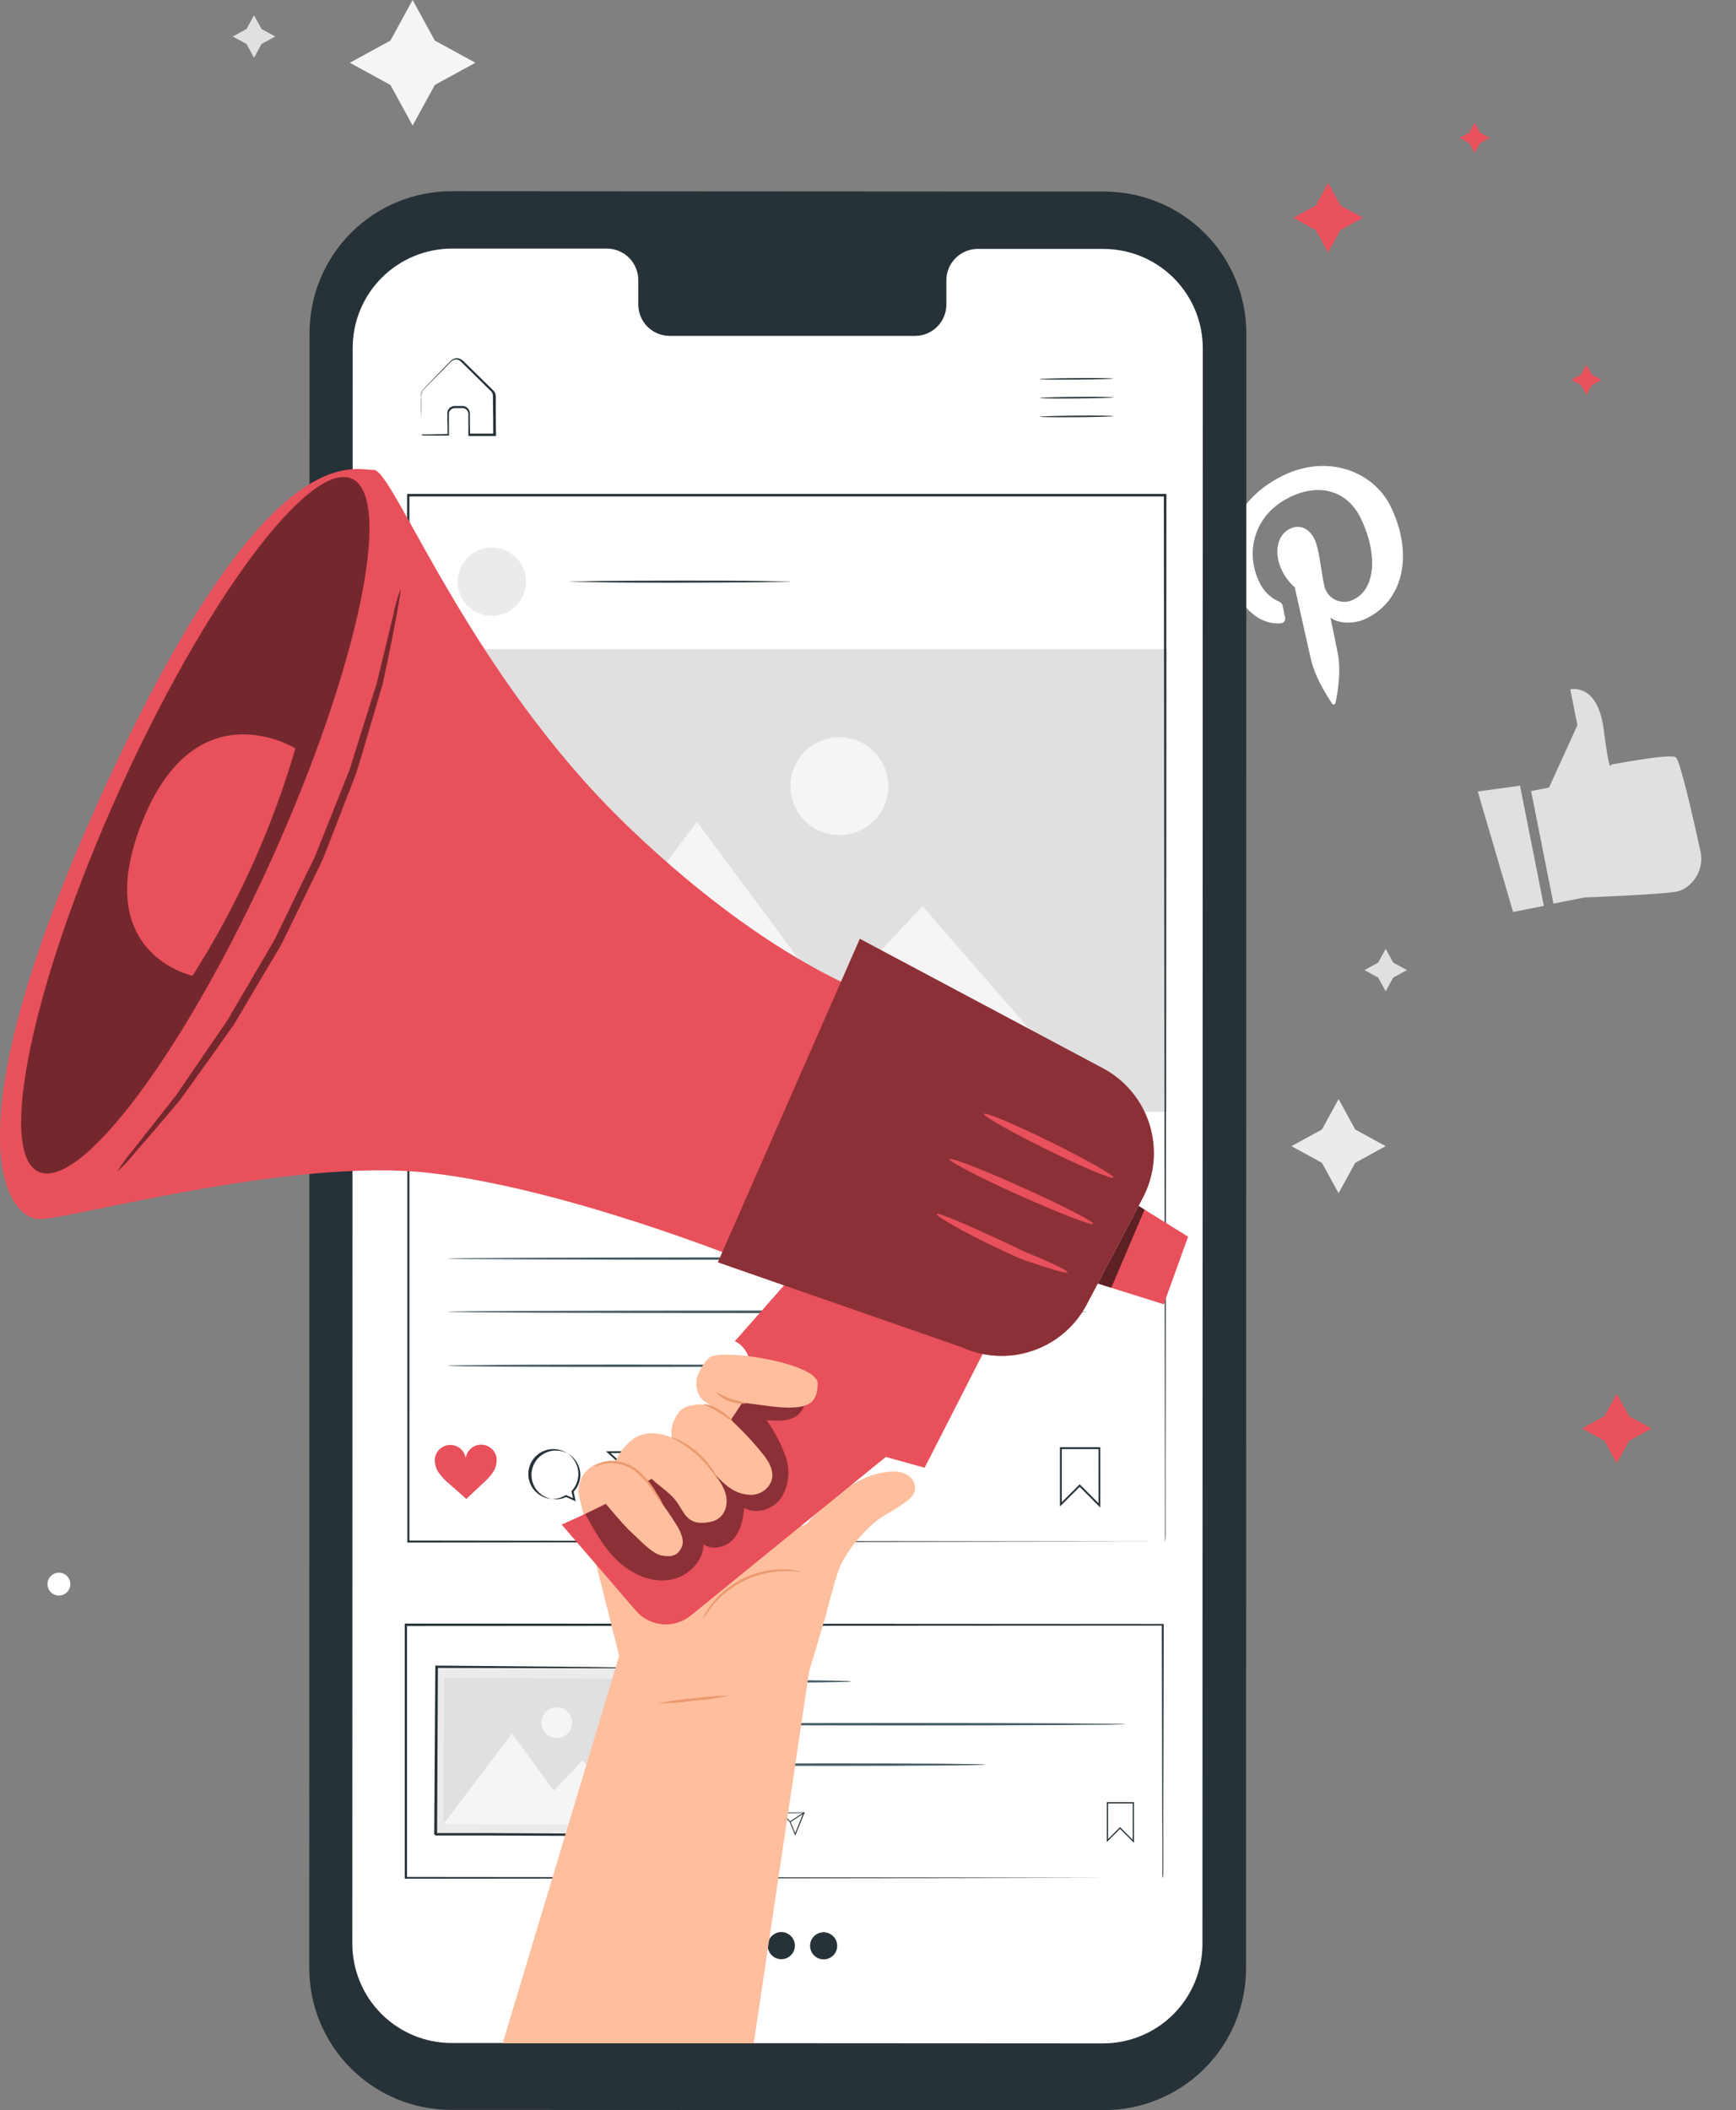 <svg width="242" height="294" viewBox="0 0 242 294" fill="none" xmlns="http://www.w3.org/2000/svg">
<rect x="0" y="0" width="242" height="294" fill="#808080" stroke="none"/>
<g clip-path="url(#clip0_92_7384)">
<path d="M57.52 0L60.615 5.654L66.275 8.744L60.615 11.835L57.52 17.489L54.426 11.835L48.766 8.744L54.426 5.654L57.52 0Z" fill="#F5F5F5"/>
<path d="M186.6 153.135L188.922 157.372L193.164 159.691L188.922 162.011L186.6 166.248L184.277 162.011L180.035 159.691L184.277 157.372L186.6 153.135Z" fill="#EBEBEB"/>
<path d="M193.165 132.2L194.214 134.118L196.128 135.159L194.214 136.206L193.165 138.117L192.116 136.206L190.203 135.159L192.116 134.118L193.165 132.2Z" fill="#E0E0E0"/>
<path d="M35.411 2.128L36.461 4.039L38.374 5.087L36.461 6.128L35.411 8.046L34.362 6.128L32.449 5.087L34.362 4.039L35.411 2.128Z" fill="#E0E0E0"/>
<path d="M213.434 110.222L215.934 109.727L219.893 101.042L218.903 96.054C218.903 96.054 222.723 95.052 223.567 101.675C224.412 108.297 224.57 106.538 224.57 106.538C224.57 106.538 232.784 104.943 233.609 105.517C234.209 105.938 236.05 114.044 237.013 118.445C237.28 119.5 237.185 120.614 236.744 121.609C236.302 122.604 235.54 123.423 234.579 123.934C234.305 124.069 234.014 124.167 233.714 124.224C231.669 124.633 220.876 125.042 220.876 125.042L216.554 125.898L213.434 110.222Z" fill="#E0E0E0"/>
<path d="M206 110.274L210.928 127.064L215.217 126.214L211.892 109.464L206 110.274Z" fill="#E0E0E0"/>
<path d="M178.521 86.85C178.619 86.848 178.715 86.824 178.803 86.78C178.891 86.735 178.968 86.672 179.028 86.594C179.088 86.517 179.13 86.427 179.15 86.331C179.171 86.235 179.17 86.135 179.147 86.04C179.081 85.717 178.903 84.9 178.837 84.564C178.745 84.096 178.633 83.971 178.178 83.76C176.995 83.217 176.056 82.257 175.539 81.065C173.52 76.913 174.819 71.688 179.807 69.269C184.221 67.121 187.962 68.611 189.703 72.235C192.006 76.973 191.854 81.987 188.74 83.503C188.352 83.716 187.919 83.836 187.476 83.852C187.033 83.867 186.593 83.779 186.191 83.594C185.788 83.409 185.435 83.131 185.159 82.785C184.884 82.438 184.693 82.032 184.604 81.599C184.089 79.279 183.944 76.571 183.218 75.068C182.558 73.75 181.292 72.953 179.801 73.678C178.039 74.535 177.511 77.039 178.699 79.47C179.122 80.369 179.732 81.169 180.487 81.816C180.487 81.816 182.4 90.303 182.73 91.793C183.39 94.751 185.514 97.723 185.719 98.059C185.748 98.097 185.787 98.125 185.832 98.141C185.876 98.157 185.925 98.16 185.971 98.149C186.017 98.139 186.06 98.116 186.093 98.082C186.127 98.049 186.15 98.007 186.161 97.96C186.22 97.671 187.058 94.073 186.51 91.147C186.359 90.317 185.468 86.066 185.468 86.066C186.57 86.877 188.707 87.028 190.482 86.165C195.76 83.595 197.014 77.039 193.873 70.594C191.505 65.724 185.158 63.194 178.884 66.245C171.066 70.04 169.852 77.546 172.121 82.211C173.493 85.038 175.77 87.055 178.521 86.85Z" fill="white"/>
<path d="M9.768 220.348C9.84 220.655 9.82 220.976 9.709 221.272C9.599 221.567 9.403 221.822 9.147 222.007C8.891 222.191 8.587 222.295 8.271 222.307C7.956 222.318 7.645 222.236 7.376 222.071C7.107 221.905 6.894 221.664 6.762 221.378C6.631 221.091 6.587 220.772 6.637 220.461C6.687 220.15 6.828 219.861 7.042 219.63C7.257 219.398 7.535 219.236 7.842 219.162C8.046 219.112 8.259 219.104 8.466 219.136C8.674 219.169 8.874 219.243 9.053 219.353C9.232 219.464 9.388 219.608 9.511 219.779C9.633 219.95 9.721 220.144 9.768 220.348Z" fill="white"/>
<path d="M153.875 294L62.902 293.967C57.653 293.967 52.618 291.884 48.907 288.177C45.195 284.469 43.109 279.441 43.109 274.198L43.149 46.41C43.149 43.811 43.662 41.237 44.659 38.836C45.657 36.435 47.118 34.254 48.96 32.418C50.802 30.581 52.989 29.126 55.395 28.135C57.801 27.144 60.379 26.636 62.981 26.642L153.948 26.694C159.197 26.694 164.231 28.777 167.943 32.484C171.655 36.192 173.74 41.22 173.74 46.463L173.701 274.198C173.705 276.8 173.195 279.377 172.2 281.781C171.206 284.185 169.745 286.37 167.904 288.21C166.062 290.049 163.875 291.508 161.467 292.501C159.06 293.495 156.48 294.004 153.875 294Z" fill="#263238"/>
<path d="M153.846 34.681H136.204C135.047 34.709 133.947 35.192 133.145 36.027C132.342 36.861 131.903 37.979 131.923 39.135V42.331C131.936 42.906 131.835 43.477 131.627 44.012C131.419 44.548 131.107 45.037 130.709 45.452C130.312 45.867 129.836 46.2 129.309 46.431C128.783 46.662 128.216 46.787 127.641 46.799H93.261C92.686 46.786 92.119 46.66 91.592 46.428C91.066 46.197 90.59 45.863 90.192 45.448C89.795 45.032 89.483 44.543 89.275 44.007C89.067 43.471 88.966 42.899 88.979 42.325V39.109C89.002 37.95 88.565 36.828 87.763 35.99C86.96 35.151 85.858 34.664 84.698 34.635H78.483H63.051C61.229 34.63 59.424 34.985 57.739 35.679C56.054 36.372 54.523 37.391 53.233 38.676C51.943 39.962 50.919 41.489 50.221 43.169C49.523 44.851 49.163 46.653 49.163 48.473L49.117 270.811C49.117 274.481 50.577 278.001 53.175 280.596C55.773 283.191 59.297 284.649 62.972 284.649L153.767 284.702C155.586 284.702 157.388 284.344 159.069 283.648C160.75 282.953 162.277 281.934 163.564 280.649C164.85 279.364 165.871 277.838 166.567 276.159C167.263 274.48 167.622 272.681 167.622 270.864L167.668 48.519C167.668 44.855 166.213 41.34 163.622 38.745C161.031 36.151 157.515 34.69 153.846 34.681Z" fill="white"/>
<path d="M155.176 52.743C155.176 52.803 152.88 52.868 150.056 52.888C147.232 52.908 144.93 52.888 144.93 52.829C144.93 52.77 147.219 52.697 150.049 52.677C152.88 52.657 155.176 52.684 155.176 52.743Z" fill="#263238"/>
<path d="M155.195 55.359C155.195 55.418 152.906 55.484 150.076 55.511C147.245 55.537 144.949 55.511 144.949 55.445C144.949 55.379 147.245 55.32 150.076 55.293C152.906 55.267 155.195 55.3 155.195 55.359Z" fill="#263238"/>
<path d="M155.221 57.975C155.221 58.034 152.925 58.107 150.095 58.126C147.265 58.146 144.975 58.126 144.969 58.06C144.962 57.995 147.265 57.935 150.095 57.909C152.925 57.883 155.221 57.916 155.221 57.975Z" fill="#263238"/>
<path d="M58.694 60.532H58.965H59.71L62.468 60.466L62.389 60.538C62.389 59.932 62.389 59.266 62.356 58.561C62.356 58.192 62.356 57.843 62.356 57.415C62.399 57.193 62.512 56.992 62.678 56.839C62.844 56.686 63.055 56.59 63.279 56.565C63.728 56.565 64.117 56.565 64.599 56.565C64.851 56.605 65.081 56.735 65.246 56.929C65.412 57.123 65.503 57.37 65.503 57.626C65.503 58.561 65.503 59.53 65.536 60.538L65.41 60.413H68.887L68.755 60.545C68.755 59.148 68.755 57.698 68.716 56.215C68.716 55.846 68.716 55.484 68.716 55.115C68.701 54.951 68.649 54.792 68.565 54.651C68.48 54.51 68.365 54.389 68.228 54.298L66.71 52.795L65.239 51.352L64.533 50.654C64.289 50.417 64.097 50.173 63.814 50.114C63.678 50.078 63.536 50.073 63.398 50.099C63.259 50.125 63.129 50.182 63.016 50.265C62.804 50.443 62.58 50.693 62.356 50.924L61.102 52.183C60.317 52.993 59.499 53.738 58.905 54.443C58.729 54.858 58.67 55.314 58.734 55.761C58.734 56.189 58.734 56.598 58.734 56.98C58.734 57.731 58.734 58.39 58.734 58.957C58.734 59.523 58.734 59.873 58.734 60.215C58.743 60.367 58.743 60.519 58.734 60.67C58.726 60.532 58.726 60.393 58.734 60.255C58.734 59.919 58.734 59.504 58.734 59.009C58.734 58.515 58.734 57.777 58.688 57.033C58.688 56.637 58.688 56.222 58.688 55.781C58.688 55.556 58.688 55.333 58.688 55.122C58.686 54.867 58.752 54.617 58.879 54.397C59.539 53.613 60.291 52.914 61.082 52.077L62.323 50.805C62.547 50.588 62.725 50.37 62.983 50.147C63.124 50.038 63.289 49.964 63.464 49.929C63.639 49.893 63.819 49.898 63.992 49.942C64.32 50.063 64.61 50.27 64.83 50.542L65.542 51.24L67.014 52.684L68.538 54.173C68.68 54.301 68.811 54.442 68.927 54.594C69.041 54.769 69.105 54.972 69.112 55.181C69.112 55.55 69.112 55.919 69.112 56.288C69.112 57.771 69.112 59.22 69.145 60.617V60.749H69.013H65.536H65.292V60.624C65.292 59.616 65.292 58.647 65.292 57.711C65.296 57.51 65.228 57.314 65.099 57.159C64.971 57.005 64.791 56.901 64.592 56.868C64.19 56.868 63.715 56.868 63.326 56.868C63.148 56.886 62.98 56.959 62.846 57.077C62.712 57.195 62.619 57.353 62.58 57.527C62.58 57.876 62.58 58.278 62.58 58.634C62.58 59.352 62.58 60.024 62.58 60.611V60.69H62.501H59.697H58.965C58.869 60.647 58.779 60.594 58.694 60.532Z" fill="#263238"/>
<path d="M118.727 234.271C118.41 234.321 118.09 234.343 117.77 234.337L115.171 234.39C112.98 234.423 109.945 234.443 106.594 234.443C103.242 234.443 100.207 234.443 98.017 234.39L95.418 234.337C95.097 234.343 94.777 234.321 94.461 234.271C94.777 234.218 95.097 234.196 95.418 234.205L98.017 234.146C100.207 234.146 103.242 234.1 106.594 234.1C109.945 234.1 112.974 234.1 115.171 234.146L117.77 234.205C118.09 234.195 118.411 234.217 118.727 234.271Z" fill="#455A64"/>
<path d="M156.843 240.228C156.843 240.327 142.876 240.4 125.65 240.4C108.424 240.4 94.457 240.327 94.457 240.228C94.457 240.129 108.424 240.057 125.65 240.057C142.876 240.057 156.843 240.136 156.843 240.228Z" fill="#455A64"/>
<path d="M137.348 245.862C137.348 245.961 127.748 246.034 115.906 246.034C104.063 246.034 94.457 245.961 94.457 245.862C94.457 245.763 104.056 245.691 115.906 245.691C127.755 245.691 137.348 245.744 137.348 245.862Z" fill="#455A64"/>
<path d="M158.076 256.755L156.136 254.811L154.289 256.65V251.088H158.069L158.076 256.755ZM156.136 254.567L156.196 254.627L157.905 256.34V251.266H154.467V256.241L156.136 254.567Z" fill="#263238"/>
<path d="M106.464 256.03L105.804 255.727C105.41 255.912 104.961 255.944 104.545 255.816C104.129 255.688 103.776 255.41 103.555 255.035C103.333 254.661 103.26 254.218 103.348 253.792C103.437 253.366 103.681 252.989 104.034 252.734C104.386 252.478 104.821 252.364 105.254 252.412C105.687 252.46 106.086 252.668 106.373 252.994C106.661 253.321 106.816 253.743 106.808 254.178C106.8 254.612 106.631 255.029 106.332 255.345L106.464 256.03ZM104.874 252.327C104.423 252.359 104.001 252.561 103.694 252.892C103.387 253.224 103.219 253.66 103.223 254.112C103.227 254.564 103.404 254.997 103.717 255.322C104.03 255.648 104.455 255.843 104.907 255.866C105.208 255.845 105.5 255.752 105.758 255.596L106.266 255.82L106.147 255.325C106.38 255.072 106.533 254.756 106.589 254.416C106.644 254.077 106.599 253.728 106.459 253.414C106.318 253.1 106.089 252.833 105.8 252.647C105.51 252.461 105.172 252.364 104.828 252.367L104.874 252.327Z" fill="#263238"/>
<path d="M110.859 255.747L110.081 253.836L108.609 252.518H112.172L110.859 255.747ZM108.939 252.63L110.193 253.777L110.853 255.404L111.974 252.604L108.939 252.63Z" fill="#263238"/>
<path d="M112.087 252.482L110.141 253.747L110.213 253.857L112.159 252.592L112.087 252.482Z" fill="#263238"/>
<path d="M100.849 252.887C100.797 252.633 100.656 252.405 100.452 252.245C100.248 252.084 99.993 252.001 99.733 252.009C99.474 252.018 99.225 252.118 99.032 252.292C98.839 252.466 98.714 252.702 98.679 252.959C98.643 252.699 98.516 252.46 98.319 252.286C98.123 252.111 97.87 252.013 97.607 252.008C97.344 252.003 97.088 252.093 96.885 252.26C96.683 252.427 96.546 252.661 96.501 252.92C96.451 253.299 96.547 253.684 96.772 253.994C96.995 254.299 97.257 254.574 97.55 254.811C97.953 255.16 98.316 255.47 98.712 255.839C99.108 255.483 99.437 255.147 99.833 254.791C100.123 254.549 100.381 254.27 100.599 253.961C100.819 253.649 100.909 253.264 100.849 252.887Z" fill="#E8505B"/>
<path d="M162.048 261.678C162.048 261.678 162.048 261.46 162.048 261.058C162.048 260.656 162.048 260.043 162.048 259.253C162.048 257.665 162.048 255.299 162.015 252.294C162.015 246.238 161.982 237.428 161.956 226.377L162.068 226.489L56.567 226.549L56.739 226.377C56.739 238.647 56.739 250.541 56.739 261.678L56.574 261.513L132.069 261.585L154.105 261.632H160.043H161.573H162.101H161.593H160.082H154.204L132.201 261.678L56.593 261.757H56.422V261.678C56.422 250.541 56.422 238.647 56.422 226.377V226.206H56.607L162.108 226.265H162.22V226.377C162.22 237.454 162.174 246.291 162.16 252.367C162.16 255.385 162.16 257.711 162.16 259.299C162.16 260.076 162.16 260.669 162.16 261.078C162.16 261.487 162.048 261.678 162.048 261.678Z" fill="#263238"/>
<path d="M60.935 232.286L60.801 255.626L90.027 255.794L90.162 232.454L60.935 232.286Z" fill="#EBEBEB"/>
<path d="M90.154 232.433H89.593H87.997H82L60.888 232.387L61.046 232.236C61.013 239.188 60.973 247.148 60.934 255.569C60.967 255.615 60.61 255.246 60.762 255.398H62.774H64.754H68.712L76.299 255.444L89.983 255.543L89.844 255.688C89.91 248.676 89.969 242.864 90.016 238.779C90.016 236.749 90.062 235.155 90.075 234.041C90.075 233.507 90.075 233.092 90.075 232.789C90.075 232.486 90.075 232.348 90.075 232.348C90.075 232.348 90.075 232.479 90.075 232.756C90.075 233.033 90.075 233.461 90.075 233.988C90.075 235.089 90.075 236.677 90.075 238.693C90.075 242.799 90.075 248.644 90.075 255.688V255.826H89.93L76.246 255.773L68.659 255.734H64.701H62.722H60.709L60.531 255.556C60.591 247.128 60.637 239.168 60.683 232.222V232.064H60.841L82.019 232.255L87.957 232.334H89.521H89.917L90.154 232.433Z" fill="#263238"/>
<path d="M61.938 233.761L61.82 254.162L88.995 254.318L89.113 233.917L61.938 233.761Z" fill="#E0E0E0"/>
<path d="M61.805 254.145L71.371 241.52L77.203 249.487L81.215 245.263L88.98 254.297L61.805 254.145Z" fill="#F5F5F5"/>
<path d="M79.757 240.011C79.756 240.435 79.629 240.849 79.392 241.2C79.155 241.552 78.819 241.825 78.426 241.986C78.033 242.147 77.602 242.187 77.186 242.103C76.77 242.018 76.388 241.813 76.09 241.512C75.791 241.21 75.589 240.828 75.508 240.411C75.427 239.995 75.472 239.565 75.636 239.174C75.801 238.783 76.078 238.45 76.432 238.217C76.786 237.983 77.202 237.86 77.626 237.863C77.907 237.863 78.186 237.92 78.445 238.028C78.705 238.137 78.94 238.295 79.138 238.495C79.336 238.694 79.493 238.931 79.599 239.191C79.705 239.451 79.759 239.73 79.757 240.011Z" fill="#F5F5F5"/>
<path d="M110.216 81.038C110.111 81.056 110.004 81.056 109.899 81.038L109.008 81.071L105.71 81.13C102.932 81.13 99.112 81.176 94.85 81.176C90.588 81.176 86.768 81.176 83.99 81.13L80.692 81.071L79.794 81.038C79.692 81.056 79.587 81.056 79.484 81.038C79.586 81.013 79.69 81.002 79.794 81.005H80.692L83.99 80.952C86.768 80.919 90.588 80.9 94.85 80.9C99.112 80.9 102.932 80.9 105.71 80.952L109.008 81.005H109.899C110.005 81.002 110.112 81.013 110.216 81.038Z" fill="#263238"/>
<path d="M153.385 210.048L150.509 207.162L147.758 209.897V201.633H153.379L153.385 210.048ZM150.509 206.806L150.595 206.892L153.135 209.435V201.897H148.015V209.29L150.509 206.806Z" fill="#263238"/>
<path d="M80.249 209.178L78.93 208.579C78.162 208.936 77.287 208.994 76.479 208.741C75.67 208.489 74.984 207.944 74.556 207.213C74.128 206.483 73.988 205.619 74.164 204.791C74.339 203.963 74.818 203.23 75.506 202.736C76.193 202.242 77.041 202.021 77.883 202.118C78.725 202.214 79.5 202.621 80.058 203.258C80.615 203.896 80.915 204.718 80.898 205.564C80.881 206.41 80.549 207.22 79.966 207.834L80.249 209.178ZM77.102 201.897C76.645 201.901 76.193 201.995 75.772 202.173C75.35 202.352 74.969 202.611 74.648 202.937C74.327 203.263 74.074 203.649 73.902 204.072C73.731 204.496 73.645 204.949 73.649 205.406C73.653 205.863 73.746 206.314 73.925 206.735C74.104 207.156 74.364 207.537 74.69 207.857C75.016 208.178 75.402 208.431 75.826 208.602C76.251 208.773 76.704 208.859 77.162 208.856C77.755 208.82 78.331 208.639 78.838 208.328L78.897 208.295L79.886 208.737L79.662 207.762L79.708 207.716C80.167 207.216 80.469 206.593 80.577 205.925C80.686 205.256 80.596 204.57 80.319 203.951C80.042 203.333 79.59 202.809 79.018 202.444C78.447 202.079 77.781 201.889 77.102 201.897Z" fill="#263238"/>
<path d="M88.902 208.605L87.359 204.843L84.469 202.207L91.489 202.154L88.902 208.605ZM85.122 202.457L87.589 204.718L88.909 207.92L91.112 202.411L85.122 202.457Z" fill="#263238"/>
<path d="M91.35 202.143L87.523 204.629L87.664 204.845L91.49 202.358L91.35 202.143Z" fill="#263238"/>
<path d="M69.202 203.031C69.103 202.526 68.827 202.073 68.424 201.753C68.021 201.433 67.517 201.267 67.003 201.283C66.488 201.3 65.996 201.499 65.615 201.844C65.234 202.19 64.987 202.659 64.921 203.169C64.845 202.661 64.591 202.197 64.205 201.858C63.819 201.52 63.324 201.329 62.81 201.321C62.297 201.312 61.796 201.486 61.399 201.811C61.001 202.136 60.732 202.592 60.639 203.096C60.54 203.842 60.731 204.597 61.173 205.205C61.616 205.805 62.132 206.348 62.711 206.82C63.496 207.479 64.215 208.138 65 208.843C65.765 208.144 66.425 207.485 67.197 206.78C67.767 206.301 68.275 205.752 68.708 205.146C69.137 204.53 69.314 203.773 69.202 203.031Z" fill="#E8505B"/>
<path d="M68.56 85.802C71.191 85.802 73.324 83.672 73.324 81.045C73.324 78.417 71.191 76.287 68.56 76.287C65.93 76.287 63.797 78.417 63.797 81.045C63.797 83.672 65.93 85.802 68.56 85.802Z" fill="#EBEBEB"/>
<path d="M151.593 182.768C151.593 182.867 131.629 182.946 107.007 182.946C82.385 182.946 62.414 182.867 62.414 182.768C62.414 182.669 82.378 182.596 107.007 182.596C131.635 182.596 151.593 182.675 151.593 182.768Z" fill="#455A64"/>
<path d="M151.593 175.354C151.593 175.447 131.629 175.526 107.007 175.526C82.385 175.526 62.414 175.447 62.414 175.354C62.414 175.262 82.378 175.183 107.007 175.183C131.635 175.183 151.593 175.262 151.593 175.354Z" fill="#455A64"/>
<path d="M110.952 190.287C110.952 190.379 100.086 190.458 86.686 190.458C73.287 190.458 62.414 190.379 62.414 190.287C62.414 190.194 73.28 190.115 86.686 190.115C100.093 190.115 110.952 190.194 110.952 190.287Z" fill="#455A64"/>
<path d="M104.968 271.094C104.961 271.469 104.844 271.833 104.631 272.141C104.417 272.449 104.118 272.687 103.769 272.825C103.421 272.963 103.039 272.996 102.672 272.918C102.306 272.84 101.97 272.655 101.708 272.387C101.446 272.119 101.27 271.78 101.201 271.412C101.131 271.044 101.173 270.663 101.32 270.319C101.466 269.974 101.712 269.68 102.025 269.475C102.339 269.269 102.706 269.161 103.081 269.164C103.332 269.166 103.58 269.218 103.811 269.317C104.041 269.415 104.25 269.558 104.426 269.738C104.601 269.917 104.739 270.129 104.832 270.362C104.925 270.595 104.971 270.844 104.968 271.094Z" fill="#263238"/>
<path d="M110.81 271.121C110.802 271.493 110.684 271.855 110.471 272.161C110.258 272.467 109.96 272.703 109.613 272.84C109.266 272.977 108.886 273.009 108.521 272.931C108.156 272.853 107.823 272.669 107.562 272.402C107.301 272.136 107.125 271.798 107.056 271.432C106.987 271.066 107.028 270.687 107.173 270.344C107.319 270.001 107.562 269.709 107.874 269.503C108.185 269.298 108.55 269.189 108.923 269.19C109.174 269.192 109.423 269.243 109.654 269.342C109.885 269.44 110.094 269.583 110.27 269.762C110.445 269.942 110.583 270.154 110.676 270.388C110.769 270.621 110.814 270.87 110.81 271.121Z" fill="#263238"/>
<path d="M116.708 271.147C116.701 271.52 116.583 271.882 116.37 272.187C116.157 272.493 115.858 272.73 115.511 272.866C115.164 273.003 114.784 273.035 114.419 272.957C114.055 272.879 113.721 272.695 113.46 272.429C113.2 272.162 113.024 271.824 112.955 271.458C112.886 271.092 112.926 270.714 113.072 270.37C113.217 270.027 113.461 269.735 113.772 269.529C114.083 269.324 114.448 269.215 114.822 269.216C115.073 269.219 115.32 269.271 115.551 269.369C115.782 269.468 115.991 269.611 116.166 269.79C116.342 269.97 116.48 270.182 116.573 270.415C116.666 270.648 116.712 270.896 116.708 271.147Z" fill="#263238"/>
<path d="M162.686 90.454H57.172V154.9H162.686V90.454Z" fill="#E0E0E0"/>
<path d="M66.91 154.913L97.147 114.493L115.89 139.771L128.597 126.249L153.509 154.887L66.91 154.913Z" fill="#F5F5F5"/>
<path d="M123.839 109.531C123.84 110.879 123.441 112.197 122.693 113.318C121.944 114.439 120.879 115.314 119.632 115.83C118.386 116.347 117.014 116.483 115.69 116.221C114.367 115.959 113.15 115.31 112.196 114.358C111.241 113.405 110.591 112.191 110.327 110.869C110.063 109.547 110.198 108.177 110.714 106.931C111.23 105.686 112.104 104.621 113.226 103.872C114.348 103.123 115.668 102.724 117.017 102.724C118.825 102.724 120.559 103.441 121.839 104.717C123.118 105.993 123.837 107.725 123.839 109.531Z" fill="#F5F5F5"/>
<path d="M162.4 214.793C162.4 213.416 162.334 155.197 162.242 69.006L162.4 69.164H56.899L57.071 68.992C57.071 123.514 57.071 173.971 57.071 214.78L56.925 214.641L162.44 214.78L56.925 214.925H56.787V214.78C56.787 173.971 56.787 123.514 56.754 68.992V68.821H56.939H162.44H162.598V68.973C162.565 112.114 162.539 148.574 162.519 174.261C162.519 187.084 162.486 197.212 162.479 204.144C162.479 207.597 162.479 210.253 162.479 212.052C162.479 212.941 162.479 213.62 162.479 214.081C162.479 214.543 162.4 214.793 162.4 214.793Z" fill="#263238"/>
<path d="M112.793 232.881L115.129 225.046C115.538 223.346 116.079 221.343 116.804 219.056C117.464 217.001 119.14 214.839 120.671 213.284C123.052 210.866 124.187 210.852 125.784 209.568C125.929 209.475 126.094 209.337 126.232 209.264C126.534 209.1 126.799 208.876 127.011 208.605C128.39 207.116 127.064 204.803 124.26 205.027C122.155 205.192 118.711 205.792 113.116 211.558C113.044 211.65 112.971 211.722 112.905 211.808C109.969 215.623 107.212 204.737 106.71 200.685C106.613 200.057 106.375 199.459 106.015 198.935C105.655 198.411 105.182 197.974 104.63 197.658C104.078 197.341 103.462 197.153 102.827 197.107C102.193 197.06 101.556 197.157 100.964 197.39L87.333 203.756C86.033 203.379 84.647 203.425 83.375 203.887C82.421 204.222 81.626 204.899 81.145 205.787C80.665 206.676 80.533 207.711 80.775 208.691L86.311 230.707L70.074 284.675H105.074L112.793 232.881Z" fill="#FFBE9D"/>
<path d="M139.713 183.315L128.893 204.493L123.483 202.991L96.302 225.086C95.192 225.992 93.772 226.431 92.344 226.308C90.916 226.185 89.593 225.51 88.655 224.427L78.297 212.414C78.297 212.414 99.178 203.432 103.038 195.999C106.897 188.566 102.437 186.873 102.437 186.873L112.261 175.723L139.713 183.315Z" fill="#E8505B"/>
<path d="M125.677 140.061C125.677 140.061 109.843 136.562 87.55 115.159C65.257 93.756 54.794 65.309 52.095 65.467C49.397 65.625 37.455 60.084 14.799 109.301C-7.856 158.518 1.07 169.925 5.563 169.859C10.056 169.793 40.675 161.246 59.794 163.414C78.914 165.582 103.49 175.539 103.49 175.539L125.677 140.061Z" fill="#E8505B"/>
<path d="M159.316 166.887L153.913 177.147L151.491 181.76C149.893 184.796 147.189 187.104 143.938 188.207C140.686 189.311 137.134 189.126 134.015 187.69L100.07 175.875L119.863 130.803L153.774 148.851C156.894 150.519 159.227 153.35 160.265 156.729C161.303 160.107 160.962 163.759 159.316 166.887Z" fill="#E8505B"/>
<g opacity="0.4">
<path d="M159.316 166.887L153.913 177.147L151.491 181.76C149.893 184.796 147.189 187.104 143.938 188.207C140.686 189.311 137.134 189.126 134.015 187.69L100.07 175.875L119.863 130.803L153.774 148.851C156.894 150.519 159.227 153.35 160.265 156.729C161.303 160.107 160.962 163.759 159.316 166.887Z" fill="black"/>
</g>
<path d="M16.608 110.197C4.555 136.858 -0.466 160.62 5.393 163.263C11.251 165.905 25.785 146.439 37.839 119.771C49.893 93.103 54.913 69.355 49.055 66.706C43.196 64.057 28.662 83.535 16.608 110.197Z" fill="#E8505B"/>
<g opacity="0.5">
<path d="M16.608 110.197C4.555 136.858 -0.466 160.62 5.393 163.263C11.251 165.905 25.785 146.439 37.839 119.771C49.893 93.103 54.913 69.355 49.055 66.706C43.196 64.057 28.662 83.535 16.608 110.197Z" fill="black"/>
</g>
<path d="M162.228 181.72L153.031 178.834L158.725 168.021L165.619 172.304L162.228 181.72Z" fill="#E8505B"/>
<g opacity="0.6">
<path d="M158.725 168.02L153.031 178.833L154.918 179.427L159.55 168.534L158.725 168.02Z" fill="black"/>
</g>
<path d="M152.378 170.511C152.246 170.808 147.654 169.029 142.125 166.558C136.596 164.087 132.229 161.793 132.354 161.497C132.48 161.2 137.078 162.986 142.613 165.484C148.149 167.981 152.516 170.215 152.378 170.511Z" fill="#E8505B"/>
<path d="M155.213 164.073C155.068 164.363 150.912 162.617 145.931 160.165C140.95 157.714 137.031 155.493 137.176 155.197C137.321 154.9 141.471 156.653 146.452 159.104C151.433 161.556 155.359 163.776 155.213 164.073Z" fill="#E8505B"/>
<path d="M148.817 177.265C148.771 177.424 147.676 177.173 145.934 176.606C145.063 176.336 144.027 175.994 142.886 175.605C141.744 175.216 140.577 174.597 139.316 174.023C134.283 171.691 130.436 169.411 130.562 169.134C130.687 168.857 134.824 170.643 139.798 172.956C141.052 173.523 142.213 174.142 143.308 174.597C144.403 175.051 145.386 175.453 146.211 175.822C147.86 176.58 148.863 177.107 148.817 177.265Z" fill="#E8505B"/>
<path d="M41.183 104.273C41.183 104.273 27.42 95.746 19.893 114.322C12.365 132.898 26.84 135.949 26.84 135.949C33.091 126.118 37.919 115.454 41.183 104.273Z" fill="#E8505B"/>
<g opacity="0.5">
<path d="M55.822 82.132C55.908 82.132 55.71 83.41 55.287 85.684C54.865 87.957 54.232 91.245 53.348 95.291L51.434 101.795C51.087 102.959 50.728 104.165 50.359 105.413L49.798 107.304C49.594 107.963 49.323 108.563 49.086 109.202L45.978 117.215C45.708 117.913 45.431 118.612 45.16 119.317C44.89 120.022 44.501 120.694 44.19 121.392L42.145 125.61L40.093 129.82C39.744 130.479 39.434 131.217 39.057 131.863C38.681 132.509 38.286 133.181 37.91 133.807L33.522 141.207C33.166 141.787 32.862 142.387 32.467 142.94L31.325 144.555L29.135 147.639L25.176 153.154C22.537 156.337 20.334 158.848 18.816 160.594C18.071 161.539 17.248 162.421 16.355 163.23C16.976 162.201 17.682 161.227 18.467 160.317C19.931 158.452 21.996 155.843 24.53 152.634L28.323 147.079L30.448 143.988C30.817 143.461 31.187 142.921 31.563 142.374C31.939 141.827 32.222 141.227 32.585 140.641L36.92 133.247L38.048 131.31C38.437 130.651 38.708 129.992 39.071 129.28L41.103 125.096C41.763 123.679 42.468 122.289 43.141 120.911C43.458 120.252 43.841 119.554 44.105 118.855L44.929 116.773L48.083 108.866C48.327 108.207 48.604 107.62 48.815 106.988C49.026 106.355 49.205 105.736 49.396 105.116L50.517 101.538L52.543 95.113L54.832 85.624C55.062 84.434 55.393 83.266 55.822 82.132Z" fill="black"/>
</g>
<g opacity="0.4">
<path d="M81.578 210.938C82.838 213.218 84.118 215.551 85.972 217.35C87.826 219.149 90.359 220.427 92.998 220.163C95.637 219.9 98.046 217.752 98.072 215.155C99.312 216.085 101.219 215.584 102.248 214.417C103.277 213.251 103.614 211.637 103.733 210.088C105.422 211.083 107.77 210.299 108.898 208.698C109.416 207.864 109.744 206.926 109.858 205.951C109.972 204.976 109.87 203.988 109.558 203.057C108.915 201.204 108.002 199.457 106.847 197.871C108.166 197.976 109.525 198.069 110.686 197.482C111.848 196.896 112.666 195.354 111.96 194.247C111.496 193.629 110.823 193.2 110.066 193.041C108.028 192.382 106.603 191.894 104.478 192.138C103.99 192.138 105.329 197.726 92.022 205.357C84.125 209.871 81.578 210.938 81.578 210.938Z" fill="black"/>
</g>
<path d="M111.543 218.978C111.543 219.037 110.652 218.866 109.214 218.905C107.345 218.95 105.507 219.39 103.821 220.198C102.135 221.006 100.641 222.162 99.436 223.59C98.506 224.684 98.117 225.481 98.031 225.448C98.086 225.243 98.173 225.047 98.289 224.869C98.571 224.367 98.891 223.886 99.245 223.432C100.431 221.929 101.946 220.717 103.675 219.89C105.403 219.063 107.298 218.643 109.214 218.661C109.789 218.665 110.363 218.718 110.929 218.819C111.142 218.835 111.349 218.889 111.543 218.978Z" fill="#EB996E"/>
<path d="M82.445 207.373C84.59 209.429 86.054 211.702 88.304 213.771C89.326 214.714 90.943 216.493 92.262 216.73C93.582 216.967 94.506 216.789 95.047 215.511C95.489 214.476 94.697 213.06 94.156 212.216C92.724 209.969 91.352 208.216 90.283 206.47C89.775 205.653 90.428 205.482 90.666 205.864C91.695 206.931 93.239 207.841 94.162 209.02C95.429 210.608 95.653 212.724 98.966 212.051C99.408 211.98 99.829 211.806 100.193 211.544C101.44 210.589 101.512 208.908 100.971 207.59C100.504 206.573 99.881 205.635 99.124 204.81C100.536 206.398 102.073 208.104 104.316 208.249C104.95 208.326 105.592 208.204 106.153 207.901C106.714 207.597 107.168 207.127 107.45 206.556C108.11 205.053 107.166 203.597 106.21 202.424C104.516 200.339 102.632 198.415 100.582 196.678C99.816 196.035 98.85 195.679 97.85 195.67C96.689 195.67 95.212 195.881 94.552 196.882C94.175 197.365 93.9 197.92 93.745 198.513C93.59 199.105 93.557 199.723 93.648 200.329C93.648 200.329 90.745 198.859 88.409 200.395C86.972 201.403 85.939 202.888 85.493 204.585L82.445 207.373Z" fill="#FFBE9D"/>
<path d="M97.914 195.038C97.45 194.499 97.162 193.832 97.089 193.125C97.016 192.418 97.161 191.706 97.505 191.084C98 190.115 98.62 189.173 99.254 188.962C102.018 188.033 114.105 190.122 113.992 192.797C113.88 195.473 112.996 196.751 106.445 195.809C105.29 195.644 103.483 195.42 103.483 195.42L101.899 197.792L97.914 195.038Z" fill="#FFBE9D"/>
<path d="M100.079 206.253C98.493 203.641 96.18 201.546 93.422 200.224C93.872 200.296 94.305 200.448 94.702 200.672C96.688 201.631 98.355 203.141 99.505 205.021C99.771 205.393 99.966 205.81 100.079 206.253Z" fill="#EB996E"/>
<path d="M102.111 198.023C102.052 198.076 101.254 197.43 100.165 196.764C99.71 196.476 99.238 196.214 98.753 195.98C98.377 195.809 98.126 195.763 98.133 195.71C98.139 195.657 98.417 195.631 98.832 195.756C99.368 195.928 99.878 196.169 100.35 196.474C101.465 197.153 102.197 197.95 102.111 198.023Z" fill="#EB996E"/>
<path d="M104.143 195.532C103.357 195.623 102.56 195.533 101.814 195.268C101.269 195.102 100.762 194.828 100.323 194.464C99.993 194.181 99.855 193.95 99.888 193.917C100.522 194.327 101.202 194.663 101.913 194.919C102.669 195.073 103.414 195.278 104.143 195.532Z" fill="#EB996E"/>
<path d="M92.4 209.568C91.984 209.131 91.614 208.652 91.298 208.138C90.545 206.92 89.593 205.838 88.481 204.935C87.329 204.093 85.901 203.717 84.483 203.881C83.901 203.985 83.336 204.164 82.801 204.415C82.801 204.415 82.919 204.276 83.19 204.111C83.575 203.878 84 203.717 84.444 203.637C85.182 203.518 85.937 203.547 86.664 203.722C87.391 203.897 88.076 204.216 88.679 204.658C89.827 205.58 90.786 206.714 91.503 207.999C91.846 208.496 92.146 209.021 92.4 209.568Z" fill="#EB996E"/>
<path d="M101.643 236.255C100.015 236.601 98.367 236.837 96.708 236.96C95.058 237.199 93.394 237.323 91.727 237.33C93.356 236.984 95.007 236.749 96.668 236.624C98.316 236.39 99.978 236.266 101.643 236.255Z" fill="#EB996E"/>
<path d="M205.573 17.106L206.319 18.464L207.678 19.209L206.319 19.953L205.573 21.311L204.828 19.953L203.469 19.209L204.828 18.464L205.573 17.106Z" fill="#E8505B"/>
<path d="M221.144 50.826L221.889 52.183L223.255 52.928L221.889 53.672L221.144 55.03L220.398 53.672L219.039 52.928L220.398 52.183L221.144 50.826Z" fill="#E8505B"/>
<path d="M185.14 25.488L186.855 28.625L190.002 30.345L186.855 32.065L185.14 35.201L183.418 32.065L180.277 30.345L183.418 28.625L185.14 25.488Z" fill="#E8505B"/>
<path d="M225.38 194.181L227.102 197.318L230.236 199.031L227.102 200.744L225.38 203.874L223.665 200.744L220.531 199.031L223.665 197.318L225.38 194.181Z" fill="#E8505B"/>
</g>
<defs>
<clipPath id="clip0_92_7384">
<rect width="242" height="294" fill="white"/>
</clipPath>
</defs>
</svg>
